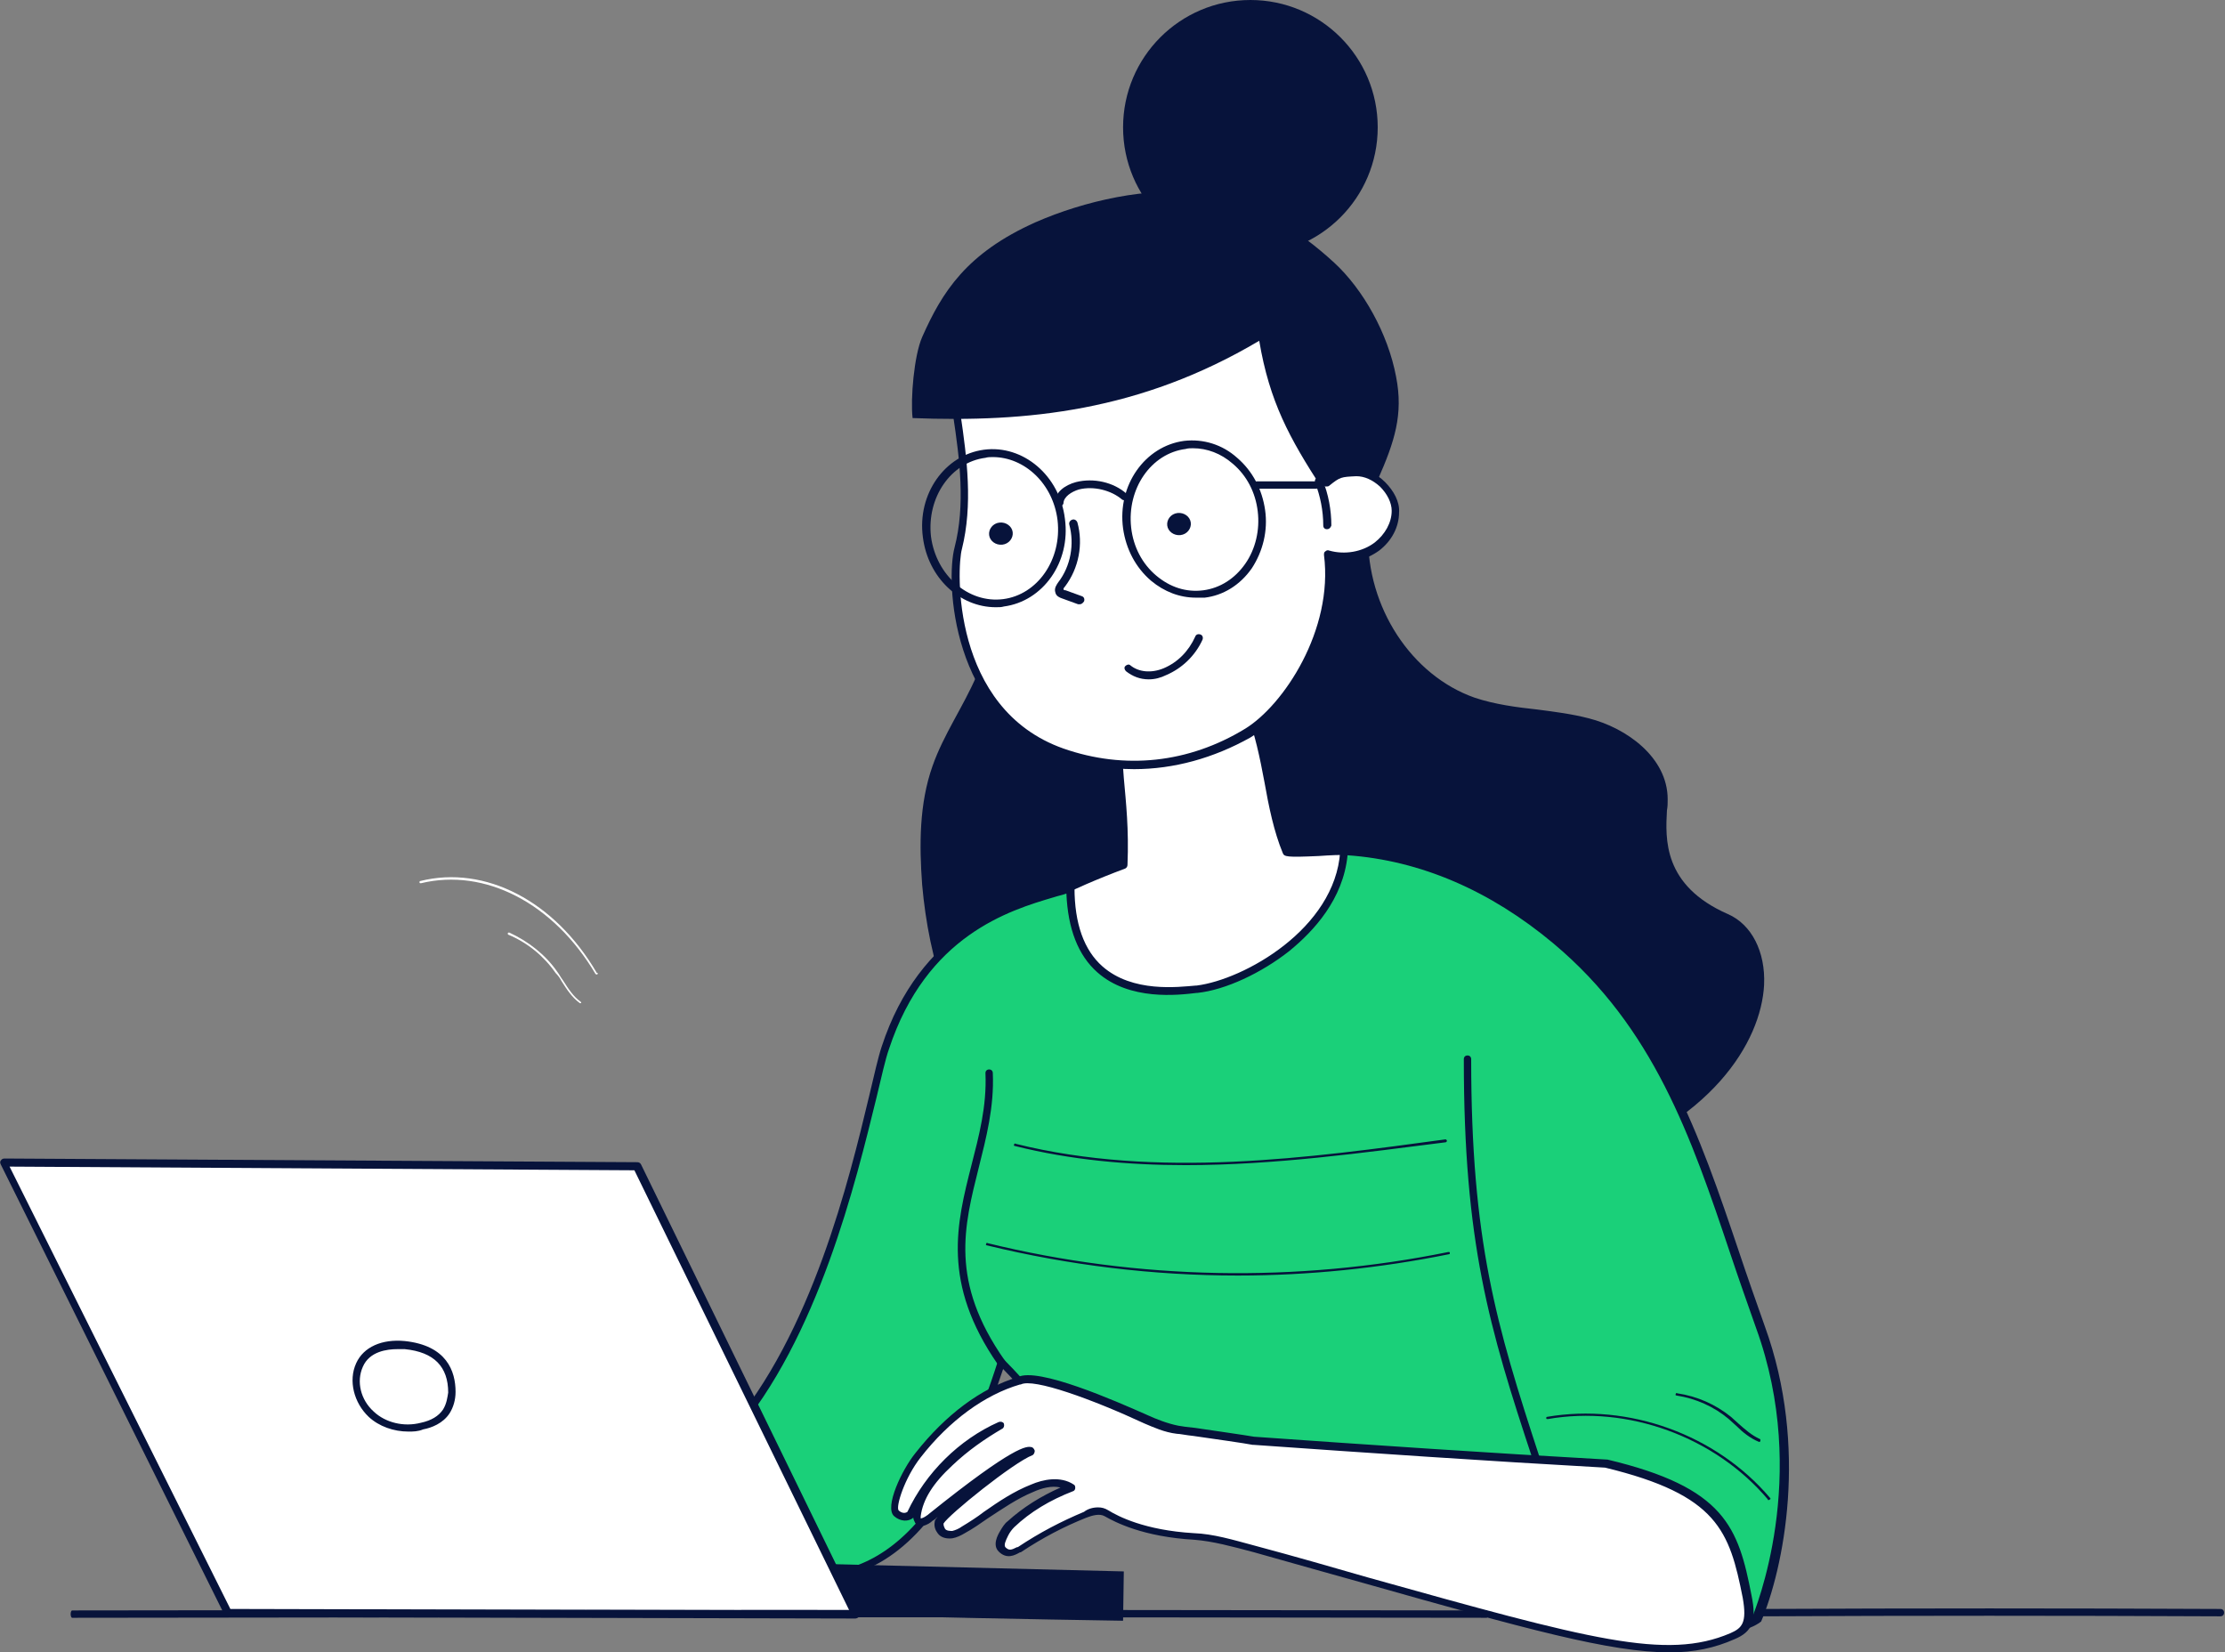 <svg width="202" height="150" viewBox="0 0 202 150" fill="none" xmlns="http://www.w3.org/2000/svg">
<rect x="0" y="0" width="202" height="150" fill="#808080" stroke="none"/>
<g clip-path="url(#clip0_238_1912)">
<path d="M54.187 88.463C54.12 88.463 54.12 88.463 54.053 88.396C50.245 81.982 44.031 78.775 38.218 80.178C38.151 80.178 38.085 80.178 38.085 80.111C38.085 80.044 38.085 79.978 38.151 79.978C44.031 78.508 50.379 81.782 54.187 88.33C54.321 88.33 54.321 88.396 54.187 88.463C54.254 88.463 54.254 88.463 54.187 88.463Z" fill="white"/>
<path d="M52.717 91.069H52.65C51.915 90.534 51.448 89.8 50.98 89.065C50.846 88.797 50.646 88.53 50.445 88.33C49.376 86.793 47.907 85.59 46.169 84.855C46.102 84.855 46.102 84.788 46.102 84.722C46.102 84.655 46.169 84.655 46.236 84.655C47.973 85.457 49.51 86.659 50.579 88.196C50.779 88.463 50.913 88.731 51.114 88.998C51.581 89.733 52.049 90.468 52.717 90.935C52.784 91.002 52.784 91.069 52.717 91.069Z" fill="white"/>
<path d="M123.742 48.441C123.608 54.922 127.55 61.537 133.63 63.675C136.971 64.811 140.579 64.677 143.987 65.546C147.394 66.414 150.869 69.02 150.869 72.495C150.869 74.833 149.532 80.111 156.548 83.252C162.361 85.791 160.958 99.688 143.051 105.568C137.572 107.372 141.114 102.829 135.367 101.96C129.755 101.091 124.61 97.884 120.735 93.742C116.86 89.599 114.12 84.454 111.982 79.176C109.51 73.096 107.773 66.414 109.31 60C110.846 53.586 116.592 47.907 123.742 48.441Z" fill="#07133B"/>
<path d="M141.114 106.37C139.911 106.37 139.51 105.702 139.042 104.833C138.575 103.898 137.973 102.762 135.501 102.361C130.156 101.559 124.944 98.552 120.668 94.009C117.194 90.334 114.321 85.523 111.849 79.376C108.708 71.626 107.84 65.479 109.176 60C109.978 56.659 111.782 53.586 114.321 51.448C117.127 49.042 120.401 47.907 123.875 48.174C124.076 48.174 124.209 48.374 124.209 48.508C124.076 55.123 128.151 61.336 133.898 63.341C135.702 63.942 137.706 64.209 139.577 64.41C141.114 64.61 142.717 64.811 144.254 65.212C147.661 66.08 151.403 68.753 151.403 72.561C151.403 72.895 151.403 73.229 151.336 73.564C151.203 76.103 150.935 80.379 156.882 82.984C159.02 83.92 160.29 86.392 160.156 89.399C159.889 94.61 155.345 102.027 143.385 105.902C142.316 106.236 141.648 106.37 141.114 106.37ZM122.806 48.775C116.125 48.775 111.18 54.454 109.777 60.134C108.508 65.479 109.376 71.492 112.45 79.109C114.922 85.189 117.795 89.933 121.136 93.541C125.278 97.951 130.423 100.824 135.568 101.626C138.441 102.094 139.176 103.43 139.644 104.432C140.178 105.501 140.445 106.036 143.051 105.167C154.677 101.359 159.087 94.209 159.354 89.265C159.488 86.592 158.419 84.388 156.548 83.519C150.2 80.713 150.468 76.169 150.601 73.43C150.601 73.029 150.668 72.695 150.668 72.428C150.668 69.02 147.194 66.615 144.053 65.813C142.584 65.412 140.98 65.212 139.51 65.078C137.572 64.877 135.568 64.61 133.697 63.942C127.751 61.871 123.541 55.523 123.541 48.708C123.207 48.775 123.007 48.775 122.806 48.775Z" fill="#07133B"/>
<path d="M88.731 33.675C90.601 42.895 92.405 52.784 88.664 61.336C87.461 64.142 85.657 66.681 84.655 69.555C83.452 72.962 83.452 76.704 83.719 80.312C84.321 87.127 86.392 94.142 91.203 99.02C96.013 103.898 104.031 106.036 109.978 102.561C115.189 99.555 117.528 93.007 117.194 86.993C116.86 80.98 114.321 75.368 111.581 69.956C105.167 57.194 97.55 44.833 88.731 33.675Z" fill="#07133B"/>
<path d="M102.027 78.508C102.227 73.63 101.559 70.891 101.425 67.216C103.43 66.214 105.568 65.546 107.706 65.212C108.708 65.078 109.777 65.011 110.579 65.612C111.047 66.013 113.318 64.009 113.519 64.543C115.122 68.285 115.256 73.63 116.86 77.372C116.993 77.639 122.606 77.171 122.673 77.439C123.207 78.641 122.739 88.797 122.339 89.065C101.893 102.695 92.004 83.185 92.004 83.185C92.004 83.185 95.746 80.846 102.027 78.508Z" fill="white"/>
<path d="M108.575 94.142C107.105 94.142 105.635 93.942 104.232 93.608C95.947 91.403 91.737 83.385 91.737 83.319C91.67 83.185 91.737 82.984 91.871 82.851C91.938 82.851 95.612 80.579 101.693 78.307C101.759 75.167 101.559 72.962 101.359 70.757C101.225 69.621 101.158 68.486 101.091 67.216C101.091 67.082 101.158 66.949 101.292 66.882C103.296 65.88 105.434 65.145 107.706 64.811C108.708 64.677 109.911 64.543 110.78 65.212C110.98 65.212 111.581 64.877 111.982 64.61C112.784 64.142 113.252 63.875 113.586 64.009C113.719 64.076 113.853 64.142 113.92 64.276C114.722 66.214 115.189 68.486 115.59 70.757C115.991 72.895 116.459 75.167 117.194 76.971C117.595 77.038 118.864 76.971 119.8 76.904C122.739 76.771 122.94 76.837 123.074 77.171C123.474 78.04 123.341 82.249 123.274 83.519C123.074 88.931 122.739 89.131 122.606 89.265C117.661 92.539 112.984 94.142 108.575 94.142ZM92.539 83.252C93.341 84.722 97.35 91.069 104.432 92.94C109.777 94.343 115.724 92.94 122.071 88.731C122.405 87.662 122.739 79.176 122.339 77.639C121.938 77.572 120.668 77.639 119.733 77.706C116.793 77.84 116.592 77.773 116.459 77.439C115.657 75.501 115.189 73.229 114.788 70.958C114.388 68.82 113.92 66.548 113.185 64.744C112.984 64.811 112.517 65.078 112.249 65.278C111.381 65.746 110.713 66.147 110.312 65.813C109.644 65.278 108.575 65.345 107.773 65.479C105.702 65.813 103.697 66.481 101.759 67.35C101.826 68.486 101.96 69.488 102.027 70.624C102.227 72.895 102.494 75.234 102.361 78.508C102.361 78.641 102.294 78.775 102.16 78.842C96.949 80.779 93.541 82.717 92.539 83.252Z" fill="#07133B"/>
<path d="M86.659 35.947C87.261 40.49 88.196 45.234 86.993 49.777C86.325 52.249 86.392 64.744 96.481 68.352C101.759 70.223 107.84 69.822 113.318 66.548C116.993 64.276 121.537 57.327 120.601 50.445C123.675 51.314 126.682 49.243 126.748 46.503C126.748 44.9 125.011 42.962 123.14 43.029C121.737 43.096 121.537 43.096 120.468 43.964C119.733 40.69 119.265 37.416 119.332 33.675C115.857 29.866 110.312 27.862 104.699 27.06C102.828 26.793 100.958 26.592 99.087 26.86C93.675 27.394 85.991 31.27 86.659 35.947Z" fill="white"/>
<path d="M102.962 69.822C100.757 69.822 98.486 69.421 96.347 68.686C86.325 65.145 85.858 52.717 86.659 49.711C87.662 45.835 87.127 41.693 86.526 37.684C86.459 37.149 86.392 36.548 86.325 36.013C86.125 34.744 86.592 33.408 87.528 32.138C89.933 29.065 95.212 26.86 99.02 26.392C101.091 26.125 103.163 26.392 104.699 26.592C109.31 27.261 115.59 28.998 119.532 33.341C119.599 33.408 119.599 33.474 119.599 33.608C119.532 36.815 119.866 39.889 120.601 43.296C121.403 42.762 121.737 42.695 123.073 42.628C124.009 42.561 124.944 42.962 125.746 43.764C126.548 44.566 127.082 45.568 127.016 46.503C127.016 47.84 126.347 49.109 125.212 49.978C124.009 50.846 122.472 51.247 121.002 50.98C121.67 57.996 117.127 64.744 113.519 66.949C110.178 68.82 106.57 69.822 102.962 69.822ZM86.993 35.88C87.06 36.414 87.127 37.016 87.194 37.55C87.795 41.626 88.33 45.835 87.327 49.844C86.86 51.514 86.325 64.343 96.548 67.951C102.094 69.889 107.906 69.287 113.051 66.147C116.526 64.009 121.069 57.194 120.2 50.379C120.2 50.245 120.2 50.111 120.334 50.045C120.401 49.978 120.535 49.911 120.668 49.978C122.071 50.379 123.675 50.111 124.811 49.243C125.746 48.508 126.347 47.439 126.347 46.37C126.347 45.635 125.947 44.833 125.278 44.165C124.61 43.563 123.875 43.229 123.14 43.229C121.737 43.296 121.67 43.296 120.668 44.098C120.601 44.165 120.468 44.165 120.334 44.165C120.2 44.098 120.134 44.031 120.134 43.898C119.332 40.289 118.931 37.082 118.998 33.675C115.189 29.599 109.109 27.929 104.699 27.261C103.163 27.06 101.158 26.793 99.221 27.06C95.546 27.528 90.468 29.599 88.196 32.539C87.194 33.675 86.86 34.811 86.993 35.88Z" fill="#07133B"/>
<path d="M108.575 54.254C107.105 54.254 105.702 53.719 104.499 52.717C103.096 51.514 102.227 49.844 101.96 47.973C101.425 44.031 103.964 40.49 107.506 40.022C109.243 39.822 110.98 40.356 112.316 41.559C113.719 42.762 114.588 44.432 114.855 46.303C115.123 48.174 114.655 50.044 113.653 51.581C112.584 53.118 111.047 54.053 109.376 54.254C109.109 54.254 108.842 54.254 108.575 54.254ZM108.307 40.69C108.107 40.69 107.84 40.69 107.639 40.757C104.499 41.158 102.294 44.365 102.695 47.907C102.895 49.644 103.697 51.18 104.967 52.249C106.236 53.319 107.706 53.786 109.243 53.586C110.78 53.385 112.116 52.517 113.051 51.18C113.987 49.844 114.388 48.107 114.187 46.437C113.987 44.699 113.185 43.163 111.915 42.093C110.846 41.158 109.577 40.69 108.307 40.69Z" fill="#07133B"/>
<path d="M90.401 55.123C87.127 55.123 84.254 52.45 83.786 48.775C83.252 44.833 85.791 41.292 89.332 40.824C92.873 40.356 96.214 43.163 96.681 47.105C97.216 51.047 94.677 54.588 91.136 55.056C90.935 55.123 90.668 55.123 90.401 55.123ZM90.134 41.492C89.933 41.492 89.666 41.492 89.466 41.559C86.325 41.96 84.12 45.167 84.521 48.708C84.989 52.249 87.929 54.788 91.069 54.388C94.209 53.987 96.414 50.779 96.013 47.238C95.612 43.898 93.007 41.492 90.134 41.492Z" fill="#07133B"/>
<path d="M113.519 23.118C119.903 23.118 125.078 17.943 125.078 11.559C125.078 5.175 119.903 0 113.519 0C107.135 0 101.96 5.175 101.96 11.559C101.96 17.943 107.135 23.118 113.519 23.118Z" fill="#07133B"/>
<path d="M120 44.298C117.06 39.755 115.256 36.481 114.321 30.935C103.497 37.35 93.207 38.352 82.851 37.951C82.65 36.214 82.984 32.272 83.719 30.601C85.523 26.526 87.728 22.984 94.009 20.178C98.419 18.241 104.298 16.904 109.042 17.572C113.786 18.241 117.795 20.779 121.136 23.853C123.742 26.258 126.013 30.267 126.748 34.209C127.416 37.617 126.615 40.089 125.078 43.563C124.209 43.096 123.408 42.628 122.472 42.828C121.47 43.029 120.802 43.563 120 44.298Z" fill="#07133B"/>
<path d="M104.298 61.67C103.497 61.67 102.829 61.403 102.227 60.935C102.094 60.802 102.027 60.601 102.16 60.468C102.294 60.334 102.494 60.267 102.628 60.401C103.363 61.002 104.499 61.136 105.635 60.668C106.904 60.134 107.906 59.131 108.508 57.795C108.575 57.595 108.775 57.528 108.976 57.595C109.176 57.661 109.243 57.862 109.176 58.062C108.508 59.532 107.305 60.668 105.902 61.27C105.367 61.537 104.833 61.67 104.298 61.67Z" fill="#07133B"/>
<path d="M108.107 47.439C108.04 46.904 107.506 46.503 106.904 46.57C106.303 46.637 105.902 47.172 105.969 47.706C106.036 48.24 106.57 48.641 107.171 48.575C107.773 48.508 108.174 47.973 108.107 47.439Z" fill="#07133B"/>
<path d="M91.938 48.307C91.871 47.773 91.336 47.372 90.735 47.439C90.134 47.506 89.733 48.04 89.8 48.575C89.866 49.109 90.401 49.51 91.002 49.443C91.604 49.376 92.004 48.842 91.938 48.307Z" fill="#07133B"/>
<path d="M98.018 54.855C97.951 54.855 97.951 54.855 97.884 54.855L96.414 54.321C96.214 54.254 95.88 54.12 95.813 53.786C95.679 53.385 95.947 53.051 96.08 52.851C97.216 51.381 97.55 49.376 97.082 47.639C97.016 47.439 97.149 47.238 97.35 47.172C97.55 47.105 97.751 47.238 97.817 47.439C98.352 49.376 97.951 51.581 96.681 53.252C96.548 53.385 96.548 53.452 96.548 53.519C96.548 53.519 96.615 53.586 96.748 53.586L98.218 54.12C98.419 54.187 98.486 54.388 98.419 54.588C98.285 54.788 98.151 54.855 98.018 54.855Z" fill="#07133B"/>
<path d="M96.08 46.036C95.88 46.036 95.746 45.902 95.746 45.702C95.746 44.699 96.681 44.031 97.684 43.764C99.287 43.363 101.091 43.764 102.294 44.833C102.428 44.967 102.428 45.167 102.361 45.301C102.227 45.434 102.027 45.434 101.893 45.367C100.891 44.499 99.287 44.098 97.951 44.432C97.283 44.633 96.548 45.1 96.548 45.702C96.481 45.902 96.281 46.036 96.08 46.036Z" fill="#07133B"/>
<path d="M114.12 44.365C113.92 44.365 113.786 44.232 113.786 44.031C113.786 43.831 113.92 43.697 114.12 43.697H119.465C119.666 43.697 119.8 43.831 119.8 44.031C119.8 44.232 119.666 44.365 119.465 44.365H114.12Z" fill="#07133B"/>
<path d="M120.468 48.04C120.267 48.04 120.134 47.907 120.134 47.706C120.134 46.37 119.866 45.033 119.399 43.831C119.332 43.63 119.399 43.43 119.599 43.363C119.8 43.296 120 43.363 120.067 43.563C120.601 44.833 120.869 46.303 120.869 47.706C120.802 47.907 120.668 48.04 120.468 48.04Z" fill="#07133B"/>
<path d="M159.688 120.334C154.944 107.372 152.339 94.61 141.18 85.323C135.835 80.846 129.354 77.706 121.871 77.171C121.403 84.388 113.051 89.131 108.575 89.666C106.102 89.933 97.082 91.136 97.082 80.445C94.142 81.648 84.254 82.851 80.312 95.011C78.708 99.955 75.768 118.998 66.281 130.022C64.009 132.628 61.938 115.323 58.73 116.459C55.523 117.595 51.849 119.465 51.648 122.873C51.448 125.479 53.653 127.817 56.058 128.82C61.27 131.024 63.207 141.849 68.82 142.65C74.632 143.452 83.92 145.59 91.002 123.608C94.61 127.216 96.949 131.091 100.958 133.229C112.584 139.51 151.269 146.526 157.617 147.661C158.151 147.728 159.354 147.327 159.555 146.86C160.69 143.786 164.165 132.561 159.688 120.334Z" fill="#1AD079"/>
<path d="M157.617 148.062C157.55 148.062 157.483 148.062 157.416 148.062C150 146.726 112.249 139.844 100.69 133.563C97.884 132.027 95.947 129.755 93.808 127.35C92.94 126.347 92.071 125.278 91.069 124.276C88.062 133.43 84.454 139.176 79.978 141.782C76.036 144.053 72.294 143.519 69.354 143.118C69.154 143.118 68.953 143.051 68.753 143.051C65.612 142.584 63.541 139.176 61.604 135.835C59.933 133.029 58.263 130.156 55.924 129.154C53.452 128.085 51.114 125.746 51.314 122.873C51.514 120.067 53.92 117.862 58.664 116.192C58.998 116.058 59.332 116.125 59.666 116.258C61.136 116.993 62.272 120.668 63.408 124.209C64.142 126.615 65.145 129.822 65.88 130.022C65.947 130.022 66.013 129.955 66.08 129.889C73.697 121.136 77.105 107.038 78.909 99.488C79.376 97.55 79.71 96.013 80.044 95.011C83.519 84.388 91.603 81.915 95.479 80.779C96.08 80.579 96.681 80.445 97.082 80.245C97.216 80.178 97.283 80.245 97.416 80.312C97.483 80.379 97.55 80.512 97.55 80.579C97.55 83.853 98.419 86.258 100.089 87.728C102.828 90.134 106.971 89.599 108.575 89.466H108.641C112.918 88.931 121.203 84.321 121.67 77.305C121.67 77.238 121.737 77.105 121.804 77.038C121.871 76.971 121.938 76.971 122.071 76.971C129.02 77.439 135.568 80.178 141.581 85.189C150.869 92.94 154.276 102.962 157.884 113.653C158.619 115.857 159.421 118.129 160.223 120.401C164.232 131.425 161.893 142.45 159.889 147.194C159.421 147.595 158.285 148.062 157.617 148.062ZM90.869 123.274C90.935 123.274 91.069 123.341 91.136 123.408C92.272 124.543 93.341 125.746 94.343 126.949C96.414 129.354 98.352 131.559 101.024 133.029C112.517 139.243 150.134 146.125 157.55 147.394C157.951 147.461 158.953 147.06 159.087 146.793C159.287 146.258 164.365 134.098 159.421 120.535C158.619 118.263 157.817 115.991 157.082 113.786C153.541 103.229 150.134 93.274 141.047 85.657C135.301 80.846 128.953 78.107 122.339 77.639C121.938 81.648 119.265 84.521 117.06 86.325C114.521 88.33 111.247 89.866 108.708 90.134H108.641C106.971 90.334 102.561 90.869 99.621 88.263C97.884 86.726 96.949 84.321 96.815 81.114C96.481 81.247 96.08 81.314 95.679 81.448C91.603 82.65 84.12 84.922 80.713 95.212C80.379 96.147 80.044 97.684 79.577 99.621C77.706 107.238 74.298 121.47 66.615 130.356C66.281 130.757 65.947 130.757 65.679 130.757C64.61 130.557 63.875 128.352 62.673 124.477C61.737 121.403 60.535 117.528 59.265 116.926C59.131 116.86 58.931 116.86 58.797 116.86C54.388 118.463 52.116 120.401 51.915 122.94C51.715 125.479 53.987 127.617 56.125 128.552C58.664 129.621 60.401 132.628 62.138 135.501C64.076 138.842 65.947 141.982 68.82 142.383C69.02 142.383 69.221 142.45 69.421 142.45C75.167 143.318 83.92 144.588 90.601 123.541C90.668 123.408 90.735 123.341 90.869 123.274Z" fill="#07133B"/>
<path d="M145.791 132.829C135.167 132.227 124.477 131.492 113.786 130.757C112.851 130.624 108.107 129.889 106.904 129.755C105.902 129.621 104.967 129.22 104.031 128.82C100.824 127.35 94.009 124.477 92.539 125.345C89.065 126.347 85.858 128.886 83.385 132.094C81.982 133.898 80.846 136.904 81.448 137.372C81.782 137.706 82.383 137.84 82.784 137.506C84.454 133.964 87.394 131.024 90.935 129.421C89.265 130.356 87.728 131.492 86.325 132.762C84.922 134.098 83.653 135.702 83.319 137.572C83.319 137.706 83.252 137.906 83.385 138.04C83.586 138.374 84.053 138.174 84.321 137.973C84.855 137.506 92.205 131.626 93.541 131.759C91.737 132.428 85.256 137.706 85.256 138.241C85.256 138.508 85.323 138.775 85.457 138.975C85.657 139.243 86.125 139.376 86.459 139.31C86.793 139.243 87.127 139.042 87.461 138.842C89.532 137.572 91.47 135.969 93.742 135.033C94.877 134.566 96.214 134.298 97.216 134.967C95.212 135.702 93.341 136.837 91.737 138.307C91.47 138.508 91.269 138.842 91.136 139.109C90.869 139.577 90.601 140.178 90.935 140.579C91.47 141.18 92.004 140.846 92.472 140.579C94.41 139.31 96.414 138.241 98.486 137.439C99.154 137.171 99.889 136.971 100.49 137.305C101.024 137.639 103.43 139.109 108.441 139.376C110.178 139.443 111.782 139.911 113.92 140.512C142.116 148.263 150.468 151.403 157.35 148.463C158.686 147.862 159.154 147.194 158.686 144.922C157.416 138.842 156.281 135.367 145.791 132.829Z" fill="white"/>
<path d="M151.604 150C146.192 150 138.508 147.862 124.076 143.786C121.002 142.918 117.595 141.982 113.853 140.913C111.849 140.379 110.111 139.911 108.441 139.777C103.764 139.51 101.225 138.174 100.29 137.639C99.822 137.372 99.154 137.572 98.619 137.773C96.615 138.575 94.677 139.577 92.673 140.913H92.606C92.138 141.18 91.403 141.581 90.668 140.846C90.067 140.245 90.601 139.31 90.802 138.976C91.002 138.641 91.203 138.307 91.47 138.107C92.873 136.837 94.477 135.835 96.281 135.033C95.479 134.833 94.543 135.1 93.808 135.434C92.338 136.036 91.002 136.971 89.666 137.84C88.998 138.307 88.33 138.775 87.595 139.176C87.261 139.376 86.86 139.577 86.459 139.644C85.924 139.71 85.39 139.577 85.123 139.176C84.922 138.909 84.788 138.575 84.855 138.174C84.855 138.04 84.922 137.906 85.123 137.706C84.989 137.773 84.922 137.906 84.788 137.973C84.655 138.04 84.588 138.107 84.521 138.174C84.254 138.374 83.853 138.575 83.519 138.508C83.319 138.441 83.118 138.374 83.051 138.174C82.984 138.04 82.918 137.906 82.918 137.773C82.45 138.174 81.715 138.107 81.18 137.639C80.245 136.837 81.915 133.363 83.118 131.893C85.858 128.419 89.065 126.013 92.405 125.011C94.209 124.076 101.225 127.149 104.232 128.486C104.967 128.82 105.969 129.22 106.971 129.421C107.305 129.488 107.84 129.555 108.508 129.621C110.312 129.889 113.118 130.29 113.853 130.423C124.276 131.158 135.1 131.893 145.857 132.494H145.924C156.615 135.033 157.817 138.641 159.02 144.855C159.488 147.127 159.087 148.129 157.483 148.797C155.679 149.599 153.808 150 151.604 150ZM99.688 136.837C100.022 136.837 100.29 136.904 100.624 137.105C101.492 137.639 103.898 138.909 108.374 139.176C110.178 139.243 111.915 139.777 113.92 140.312C117.661 141.314 121.136 142.316 124.143 143.185C144.454 148.864 151.269 150.735 157.082 148.263C158.151 147.795 158.619 147.327 158.218 145.056C157.016 138.976 155.947 135.702 145.724 133.229C134.967 132.628 124.209 131.893 113.786 131.158C113.786 131.158 113.786 131.158 113.719 131.158C113.051 131.025 110.245 130.624 108.374 130.356C107.706 130.29 107.105 130.156 106.837 130.156C105.702 130.022 104.699 129.555 103.898 129.22C99.154 127.016 93.808 125.078 92.673 125.679H92.606C89.399 126.615 86.192 128.953 83.586 132.294C82.116 134.165 81.314 136.771 81.581 137.105C81.782 137.305 82.116 137.439 82.383 137.238C84.053 133.697 87.06 130.69 90.668 129.087C90.869 129.02 91.069 129.087 91.136 129.22C91.203 129.421 91.136 129.621 91.002 129.688C89.399 130.624 87.862 131.693 86.459 133.029C84.722 134.633 83.786 136.102 83.586 137.639C83.586 137.773 83.586 137.84 83.586 137.84C83.653 137.84 83.853 137.773 84.053 137.639C84.12 137.572 84.187 137.572 84.321 137.439C92.138 131.158 93.207 131.292 93.608 131.359C93.742 131.359 93.875 131.492 93.942 131.693C93.942 131.826 93.875 132.027 93.742 132.094C92.004 132.762 86.125 137.506 85.657 138.307C85.657 138.508 85.724 138.641 85.791 138.775C85.924 138.976 86.258 138.976 86.459 138.976C86.726 138.909 87.06 138.775 87.327 138.575C87.996 138.174 88.731 137.706 89.332 137.238C90.668 136.303 92.071 135.367 93.608 134.766C94.677 134.298 96.281 133.964 97.483 134.766C97.617 134.833 97.617 134.967 97.617 135.1C97.617 135.234 97.483 135.367 97.416 135.367C95.345 136.169 93.541 137.238 92.071 138.641C91.871 138.842 91.67 139.109 91.537 139.376C91.269 139.911 91.136 140.245 91.269 140.445C91.604 140.78 91.804 140.713 92.338 140.445H92.405C94.41 139.109 96.347 138.107 98.419 137.238C98.753 136.971 99.221 136.837 99.688 136.837Z" fill="#07133B"/>
<path d="M75.501 146.592C84.321 146.793 93.14 146.993 101.96 147.127L102.027 142.65L72.561 141.915L75.501 146.592Z" fill="#07133B"/>
<path d="M0.334 105.568L57.862 105.835L77.639 146.526L20.713 146.392L0.334 105.568Z" fill="white"/>
<path d="M77.639 146.926L20.713 146.793C20.579 146.793 20.445 146.726 20.379 146.592L0.067 105.702C-1.06692e-05 105.568 -1.06692e-05 105.434 0.067 105.367C0.134 105.234 0.267 105.167 0.401 105.167L57.862 105.501C57.995 105.501 58.129 105.568 58.196 105.702L78.04 146.392C78.107 146.526 78.107 146.659 78.04 146.726C77.906 146.86 77.773 146.926 77.639 146.926ZM20.913 146.058L77.105 146.192L57.595 106.236L0.869 105.902L20.913 146.058Z" fill="#07133B"/>
<path d="M36.748 122.138C35.145 122.004 33.341 122.405 32.673 123.942C32.004 125.412 32.539 127.35 33.742 128.419C34.944 129.555 36.748 129.889 38.352 129.488C39.221 129.287 40.089 128.886 40.557 128.151C40.891 127.617 41.025 127.016 41.025 126.414C41.025 124.343 40.089 122.472 36.748 122.138Z" fill="white"/>
<path d="M37.082 129.955C35.746 129.955 34.41 129.488 33.474 128.619C32.138 127.35 31.604 125.345 32.339 123.742C33.007 122.272 34.677 121.537 36.748 121.737C40.557 122.138 41.359 124.477 41.359 126.347C41.359 127.082 41.158 127.751 40.824 128.285C40.223 129.22 39.154 129.621 38.419 129.755C37.951 129.955 37.483 129.955 37.082 129.955ZM36.08 122.472C35.145 122.472 33.541 122.673 32.94 124.076C32.339 125.412 32.739 127.082 33.942 128.151C35.011 129.154 36.681 129.555 38.218 129.154C39.154 128.953 39.822 128.552 40.223 127.951C40.557 127.416 40.624 126.815 40.69 126.414C40.69 124.076 39.421 122.739 36.748 122.472C36.548 122.472 36.347 122.472 36.08 122.472Z" fill="#07133B"/>
<path d="M139.51 132.829C139.376 132.829 139.243 132.762 139.176 132.561C135.167 120.468 132.895 112.784 132.895 96.147C132.895 95.947 133.029 95.813 133.229 95.813C133.43 95.813 133.563 95.947 133.563 96.147C133.563 112.65 135.835 120.267 139.777 132.294C139.844 132.494 139.71 132.695 139.577 132.762C139.577 132.829 139.51 132.829 139.51 132.829Z" fill="#07133B"/>
<path d="M90.869 124.009C90.735 124.009 90.668 123.942 90.601 123.875C85.457 116.459 86.86 111.047 88.196 105.768C88.864 103.163 89.599 100.423 89.466 97.416C89.466 97.216 89.599 97.082 89.8 97.082C90 97.082 90.134 97.216 90.134 97.416C90.267 100.49 89.532 103.296 88.864 105.969C87.528 111.314 86.192 116.325 91.203 123.474C91.336 123.608 91.269 123.875 91.136 123.942C91.002 123.942 90.935 124.009 90.869 124.009Z" fill="#07133B"/>
<path d="M107.639 105.768C102.428 105.768 97.216 105.301 92.138 104.031C92.071 104.031 92.004 103.964 92.071 103.898C92.071 103.831 92.138 103.764 92.205 103.831C105.1 107.038 118.931 105.1 131.225 103.43C131.292 103.43 131.359 103.497 131.359 103.563C131.359 103.63 131.292 103.697 131.225 103.697C123.808 104.633 115.724 105.768 107.639 105.768Z" fill="#07133B"/>
<path d="M112.383 115.791C104.699 115.791 97.016 114.855 89.599 113.051C89.532 113.051 89.466 112.984 89.532 112.918C89.532 112.851 89.599 112.784 89.666 112.851C103.296 116.192 117.728 116.459 131.492 113.653C131.559 113.653 131.626 113.653 131.626 113.719C131.626 113.786 131.626 113.853 131.559 113.853C125.278 115.122 118.797 115.791 112.383 115.791Z" fill="#07133B"/>
<path d="M160.557 136.169C160.49 136.169 160.49 136.169 160.49 136.102C155.679 130.423 147.795 127.55 140.512 128.82C140.445 128.82 140.379 128.82 140.379 128.753C140.379 128.686 140.379 128.619 140.445 128.619C147.862 127.35 155.813 130.223 160.69 135.969C160.757 136.036 160.757 136.102 160.69 136.102C160.624 136.169 160.624 136.169 160.557 136.169Z" fill="#07133B"/>
<path d="M159.688 130.891C158.886 130.557 158.218 130.022 157.617 129.421C157.416 129.22 157.149 129.02 156.949 128.82C155.612 127.684 153.942 126.949 152.205 126.682C152.138 126.682 152.071 126.615 152.138 126.548C152.138 126.481 152.205 126.414 152.272 126.481C154.076 126.748 155.746 127.483 157.149 128.619C157.35 128.82 157.617 129.02 157.817 129.22C158.419 129.755 159.02 130.29 159.755 130.624C159.822 130.624 159.822 130.69 159.822 130.757C159.822 130.891 159.755 130.891 159.688 130.891Z" fill="#07133B"/>
<path d="M159.755 146.726C159.555 146.726 159.421 146.592 159.421 146.392C159.421 146.192 159.555 146.058 159.755 146.058C173.786 145.991 187.417 145.991 201.581 146.058C201.782 146.058 201.915 146.192 201.915 146.392C201.915 146.592 201.782 146.726 201.581 146.726C187.417 146.659 173.719 146.659 159.755 146.726Z" fill="#07133B"/>
<path d="M134.967 146.86C92.338 146.793 49.176 146.793 6.548 146.86C6.481 146.86 6.414 146.726 6.414 146.526C6.414 146.325 6.481 146.192 6.548 146.192C49.176 146.125 92.338 146.125 134.967 146.192C135.033 146.192 135.1 146.325 135.1 146.526C135.1 146.726 135.033 146.86 134.967 146.86Z" fill="#07133B"/>
</g>
<defs>
<clipPath id="clip0_238_1912">
<rect width="201.849" height="150" fill="white"/>
</clipPath>
</defs>
</svg>
